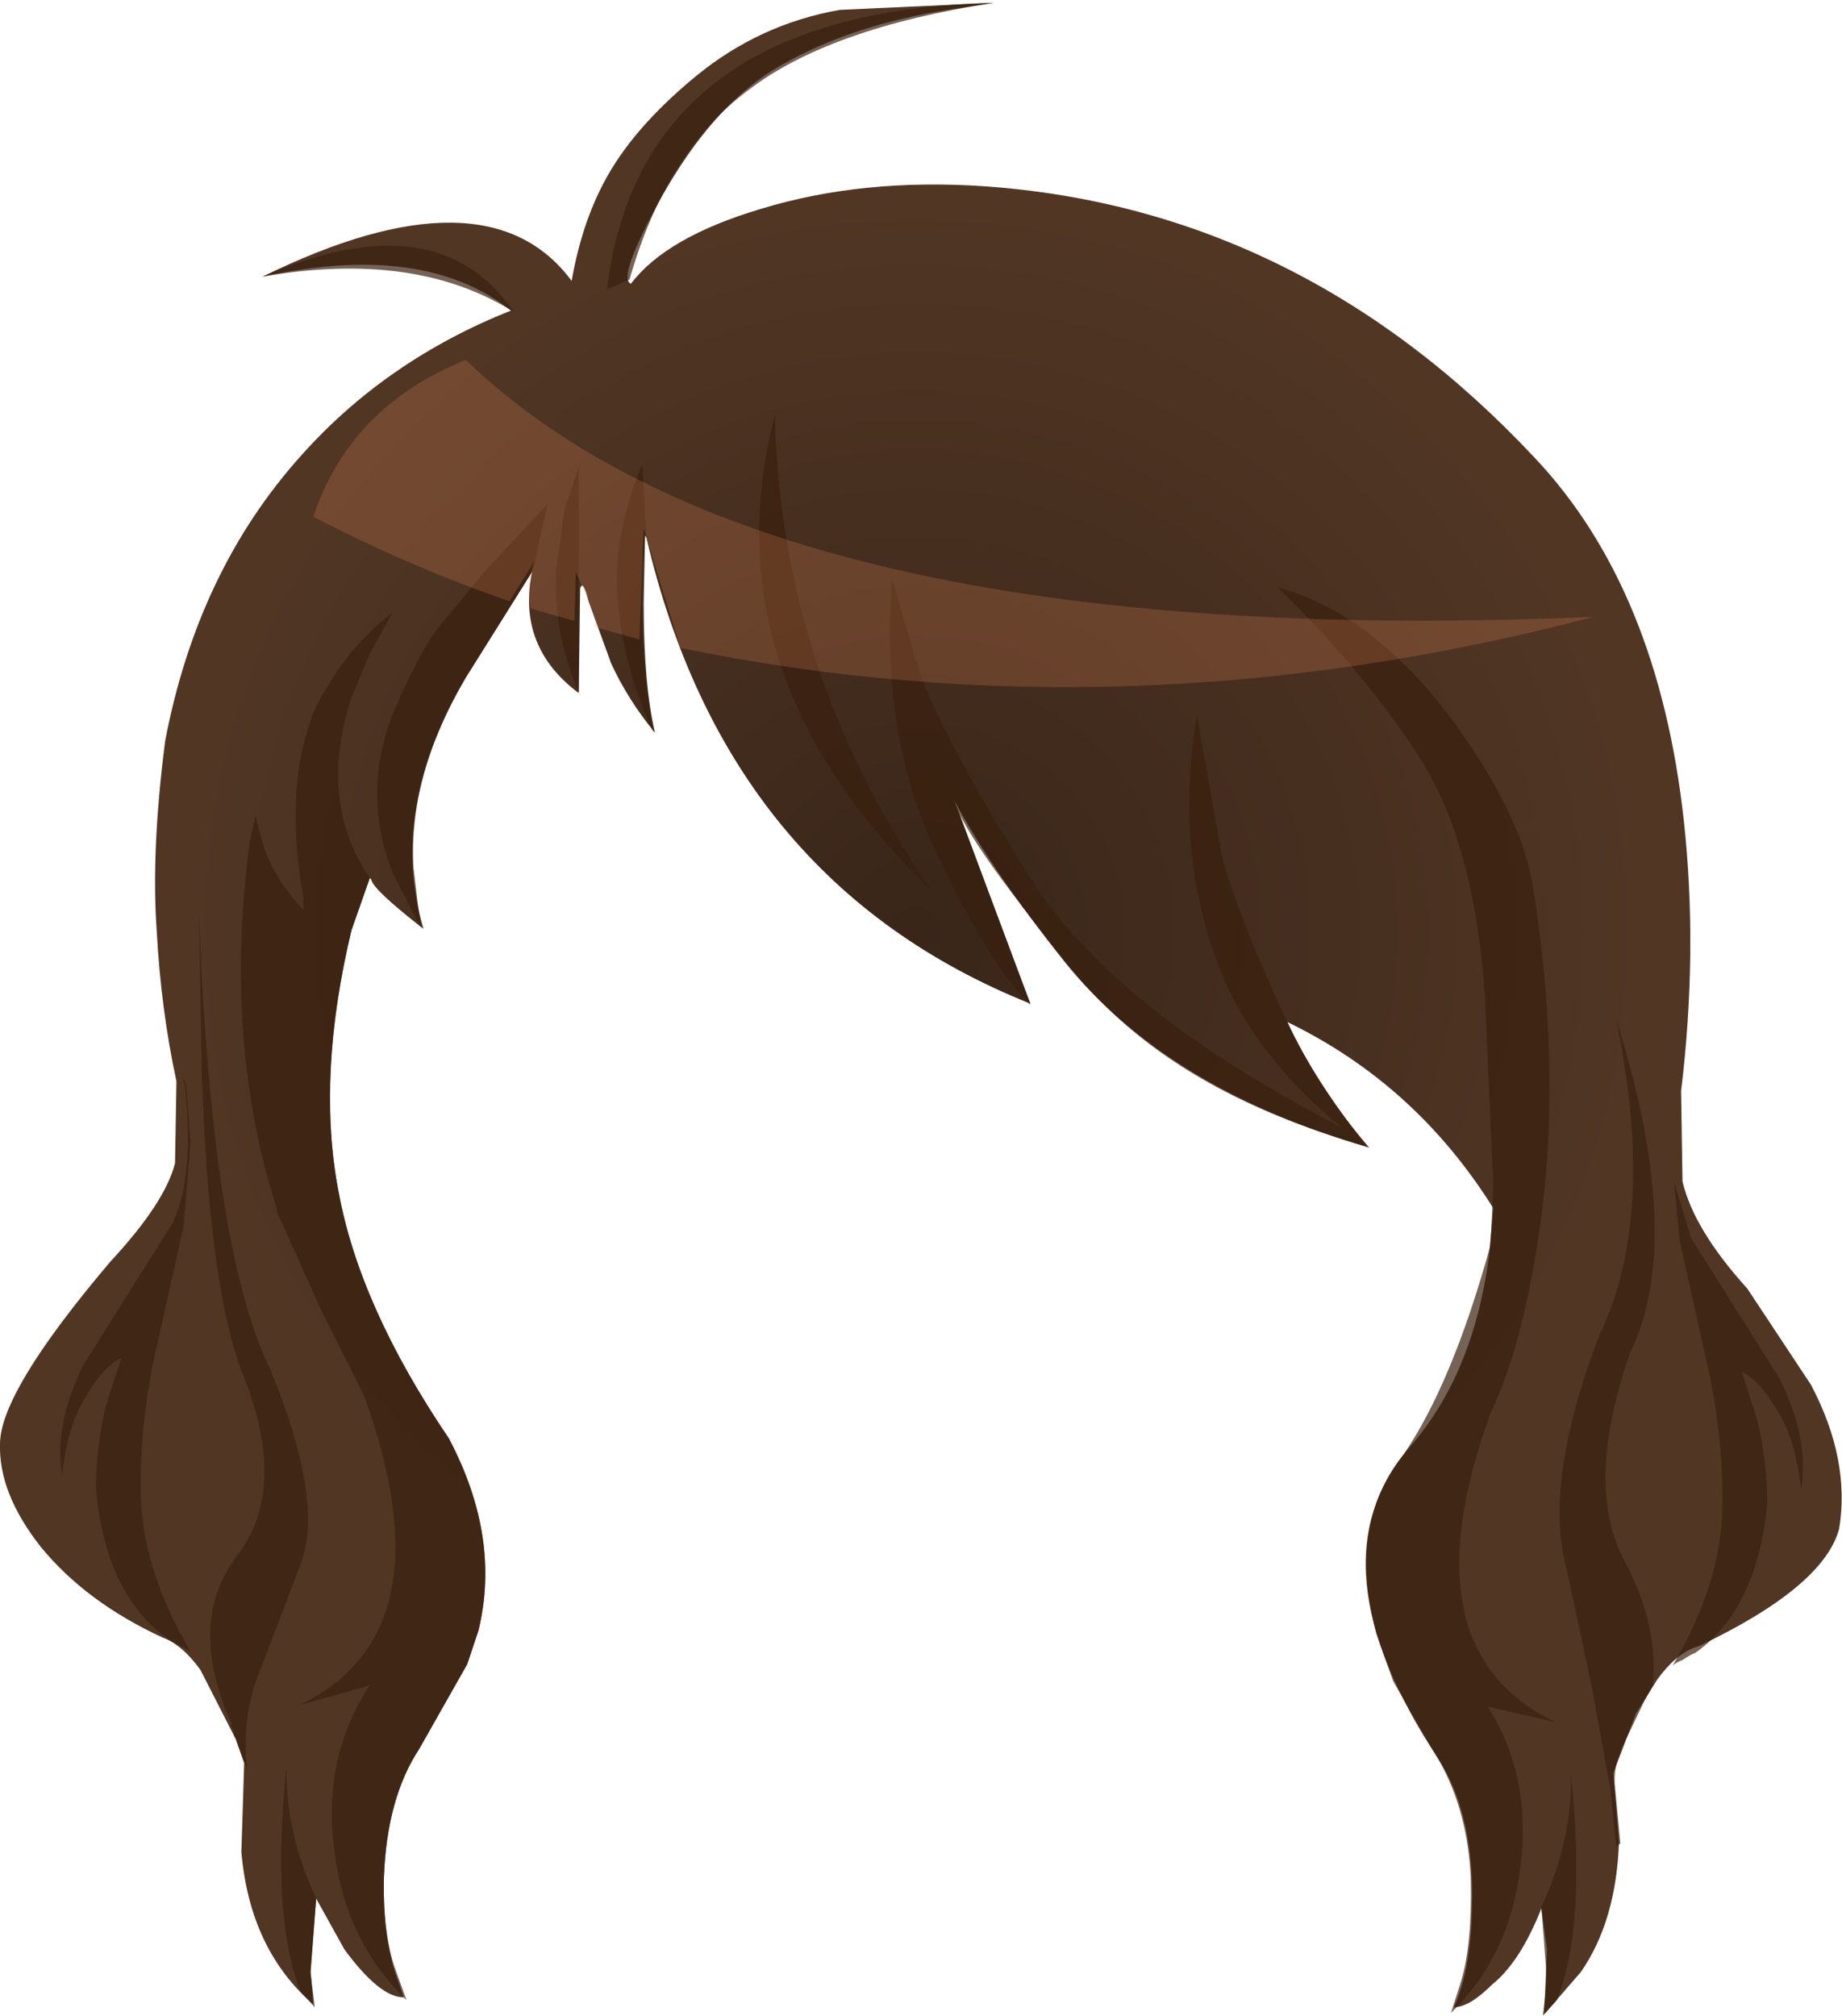 <svg xmlns="http://www.w3.org/2000/svg" xmlns:ffdec="https://www.free-decompiler.com/flash" xmlns:xlink="http://www.w3.org/1999/xlink" ffdec:objectType="frame" width="65.25" height="71.4"><g transform="translate(5.9 7.85)"><use ffdec:characterId="1" xlink:href="#a" width="65.25" height="71.35" transform="translate(-5.9 -7.85)"/><clipPath id="b"><path fill="#ffebb2" fill-rule="evenodd" d="M18.75-5.15Q21-7 23.85-7.5l5.45-.25-1.95.3q-3.45.6-5.9 2.1Q19.3-4 17.55-.9q-1.6 2.9-1.1 3.1Q17.7.55 21.05-.45q3.6-1.1 7.95-.8 11.2.8 19.45 9.6 4.4 4.65 5.3 12.9.5 4.6-.1 9.55l.05 3.2q.4 1.7 2.3 3.8l2.25 3.4q1.4 2.65 1 5.1-.55 2.05-4.95 4.15l-.15.05q-.7.25-1.35 1.15l-.75 1.2-.8 2.1.2 2.45q-.1 2.8-1.35 4.6l-1.3 1.5.1-2.3-.2-1.45q-.75 1.9-1.75 2.7-.8.8-1.35.8.65-1.4.65-3.95 0-3-1.2-4.85-4.55-6.9-1.05-11 2.3-2.6 2.85-6.85l.15-1.65q-2.75-4.4-7.3-6.6 1.1 2.35 2.9 4.45-7.2-2.1-10.8-6.6-2.55-3.2-3.9-5.7l2.7 7.2Q19.85 23.4 17 11.2l-.05-.1-.05 2.4q0 2.9.4 4.6-.95-1.15-1.55-2.45l-.8-2.2q-.2-.8-.3-.45l-.05 3.7q-2.2-1.65-1.65-4.3l-2.35 3.75q-2.75 4.65-1.5 8.9-1.8-1.4-1.85-1.75l-.05-.05-.65 1.85q-1.25 5.2-.45 9.3.75 4.05 3.9 8.7 1.85 3.5 1.05 6.8l-.05.15-.35 1.05-1.7 3Q7.8 55.85 7.7 58.65q-.05 2.3.55 3.8l.15.45q-.85 0-2.1-1.7l-1-1.8-.2 2.6.1 1.15q-2.25-1.95-2.55-5.4l.1-3.15-.25-.7-.05-.15L1.2 51.3q-.65-.9-1.35-1.15-2.7-1.25-4.3-3.2-1.5-1.9-1.45-3.65 0-1.85 3.9-6.45 1.95-2.1 2.3-3.5l.05-2.9q-.55-2.55-.7-5.35-.2-2.8.3-6.7Q1.1 12.35 4.8 8.25q3-3.35 7.4-5.1Q9.1.7 3.4 1.95q7.95-3.9 10.95.15.35-2 1.15-3.5 1-1.9 3.25-3.75"/></clipPath><g clip-path="url(#b)"><use ffdec:characterId="3" xlink:href="#c" width="50.4" height="50.4" transform="translate(1.35 -.05)"/></g><use ffdec:characterId="4" xlink:href="#d" width="61.7" height="71.3" transform="translate(-3.75 -7.75)"/></g><defs><path id="a" fill="#513624" fill-rule="evenodd" d="M18.75-5.15Q21-7 23.85-7.5l5.45-.25-1.95.3q-3.45.6-5.9 2.1Q19.3-4 17.55-.9q-1.6 2.9-1.1 3.1Q17.7.55 21.05-.45q3.6-1.1 7.95-.8 11.2.8 19.45 9.6 4.4 4.65 5.3 12.9.5 4.6-.1 9.55l.05 3.2q.4 1.7 2.3 3.8l2.25 3.4q1.4 2.65 1 5.1-.55 2.05-4.95 4.15l-.15.05q-.7.25-1.35 1.15l-.75 1.2-.8 2.1.2 2.45q-.1 2.8-1.35 4.6l-1.3 1.5.1-2.3-.2-1.45q-.75 1.9-1.75 2.7-.8.8-1.35.8.65-1.4.65-3.95 0-3-1.2-4.85-4.55-6.9-1.05-11 2.3-2.6 2.85-6.85l.15-1.65q-2.75-4.4-7.3-6.6 1.1 2.35 2.9 4.45-7.2-2.1-10.8-6.6-2.55-3.2-3.9-5.7l2.7 7.2Q19.85 23.4 17 11.2l-.05-.1-.05 2.4q0 2.9.4 4.6-.95-1.15-1.55-2.45l-.8-2.2q-.2-.8-.3-.45l-.05 3.7q-2.2-1.65-1.65-4.3l-2.35 3.75q-2.75 4.65-1.5 8.9-1.8-1.4-1.85-1.75l-.05-.05-.65 1.85q-1.25 5.2-.45 9.3.75 4.05 3.9 8.7 1.85 3.5 1.05 6.8l-.05.15-.35 1.05-1.7 3Q7.8 55.85 7.7 58.65q-.05 2.3.55 3.8l.15.45q-.85 0-2.1-1.7l-1-1.8-.2 2.6.1 1.15q-2.25-1.95-2.55-5.4l.1-3.15-.25-.7-.05-.15L1.2 51.3q-.65-.9-1.35-1.15-2.7-1.25-4.3-3.2-1.5-1.9-1.45-3.65 0-1.85 3.9-6.45 1.95-2.1 2.3-3.5l.05-2.9q-.55-2.55-.7-5.35-.2-2.8.3-6.7Q1.1 12.35 4.8 8.25q3-3.35 7.4-5.1Q9.1.7 3.4 1.95q7.95-3.9 10.95.15.35-2 1.15-3.5 1-1.9 3.25-3.75" transform="translate(5.9 7.85)"/><path id="c" fill="url(#e)" fill-rule="evenodd" d="M44.35 42.95q-7.35 7.4-17.8 7.4T8.7 42.95q-7.35-7.4-7.35-17.8Q1.35 14.7 8.7 7.3 16.1-.05 26.55-.05t17.8 7.35q7.4 7.4 7.4 17.85 0 10.4-7.4 17.8" transform="translate(-1.35 .05)"/><radialGradient id="e" cx="0" cy="0" r="819.2" gradientTransform="translate(26.55 25.15)scale(.032)" gradientUnits="userSpaceOnUse" spreadMethod="pad"><stop offset="0" stop-opacity=".298"/><stop offset="1" stop-opacity="0"/></radialGradient><g id="d" fill-rule="evenodd"><path fill="#381f0e" fill-opacity=".694" d="M24.35 3.1q-2.9 2.15-4.2 6.7l-.8.35Q20.55.3 33.05 0q-5.85.9-8.7 3.1M49.4 25.55q2.35 3.25 2.75 5.75 1.15 7.2.05 13.3-.55 3.25-1.55 5.35-3.05 8.4 2.3 10.95l-2.4-.55q1.9 3 .9 7.05-.6 2.25-2.2 3.8l.35-1.1q.4-1.3.35-3.65-.1-2.35-1.1-4.15l-1.65-2.85-.6-1.7q-1-3.85.95-6.3 1.75-2.55 3.1-7.45l.1-2.1-.3-6.7q-.35-5.35-2.3-8.45-2-3.1-5.05-6.05 3.45.95 6.3 4.85m8.35 18.2 3.15 5q1.05 2.15.75 3.9-.2-1.8-.85-2.8-.65-1.1-1.25-1.35l.55 1.7q.35 1.5.35 2.95-.35 3.75-2.55 5.3-.15.05-.45.25-.25.1-.35.2 1.6-2.7 1.75-5.25.1-2.4-.45-5.1l-1.05-4.7-.2-2.1zM55.4 55.2q1.2 2.25 1 4.4l-.3.55-.6 1.25q-.5.9-.45 1.7l.2 2.1-.15.1-.2-2-.65-3.6-.9-4.2q-.85-3.05 1.15-8.3 2.05-4.2.6-11.2 2.45 7.8.5 11.8-1.65 4.7-.2 7.4M25.3 14.6q.2 9.15 5.55 16.85Q22.9 23.8 25.3 14.6m5 8.7q.65 2.25 3.95 7.55 2.9 4.75 11.15 9-3.45-2.8-4.6-6.35-1.3-3.85-.55-8.25l.9 5.05q.65 2.3 2.3 5.8.9 1.95 2.8 4.4-6.75-1.9-10.15-5.95-3.4-4.1-4.25-5.8l2.5 6.75q-1.55-1.55-3.4-5.55-1.9-4-1.5-9.55zm-12.45-5.35.5-1.5v7.95q-.9-2.05-.8-4.3zM15.15 20l2.1-2.25-.55 2.45v-.05l-2.35 3.75q-2.05 3.5-1.85 6.75l.25 2.1-1-1.95q-1.1-2.85.05-5.7 1.05-2.45 1.85-3.3zm5.6-1.05-.05-.1q-.35 3.5.3 7-1.05-2.25-1.25-4.55-.25-2.3.85-4.95zM5.1 40.2 5 38l-.1-5.65q.45 11.8 2.5 16 1.95 4.7 1.1 6.95l-1.45 3.8q-.65 1.55-.45 3.5l-.4-1.15-.05-.05v-.1l-.1-.25v-.1q-1.6-3.6.2-5.95t.25-6.3q-1.05-2.55-1.4-8.5m-.7-1.85L4.3 38l.15.35.15 2.05-.25 2.95-1.05 4.7q-.55 2.7-.45 5.1Q3 55.7 4.6 58.4l-.35-.2-.45-.25q-2.2-1.55-2.55-5.3 0-1.45.35-2.95l.55-1.7q-.6.25-1.25 1.35-.65 1-.85 2.8-.3-1.75.75-3.9l3.15-5q.8-1.65.45-4.9M7.15 9.7q6.2-2.7 8.9 1.25-3.5-2.2-8.9-1.25M11 22.95l-.7 1.65q-1.2 3.7.65 6.4l-.65 1.85q-1.2 5.05-.5 9.05l.05.25q.75 4.05 3.9 8.7 1.85 3.5 1.05 6.8l-.05.15-.35 1.05-1.7 3q-1.15 1.75-1.25 4.55-.05 1.8.35 3.1l.45 1.25q-1.7-1.65-2.3-3.95-1-4.05.9-7.05l.1-.15-2.5.7q5.35-2.55 2.3-10.95l-1.55-3.1-1.55-3.45v-.1q-1.9-5.95-.95-13l.2-.9.25.95q.35 1.2 1.45 2.4v-.45q-.6-3.35.1-5.8.25-.95.8-1.75.8-1.4 2.25-2.55zm-1.95 44.2-.2 2.6L9 71l-.5-.55q-1.05-2.65-.5-8-.05 2.35 1.05 4.7m43.4.3q1.1-2.35 1.05-4.7.55 5.35-.5 8l-.5.55.15-1.25z"/><path fill="#f96" fill-opacity=".2" d="m18.9 22.1.05-.25-.7-1.7-.05 1.75-1.55-.45q-.2-.85.15-1.7l-.9 1.45q-3.6-1.25-6.95-3 1.3-3.9 5.4-5.55Q25.1 23 54.3 21.75q-16.55 4.35-32.35 1.1l-1.3-4.25-.15 3.95z"/></g></defs></svg>